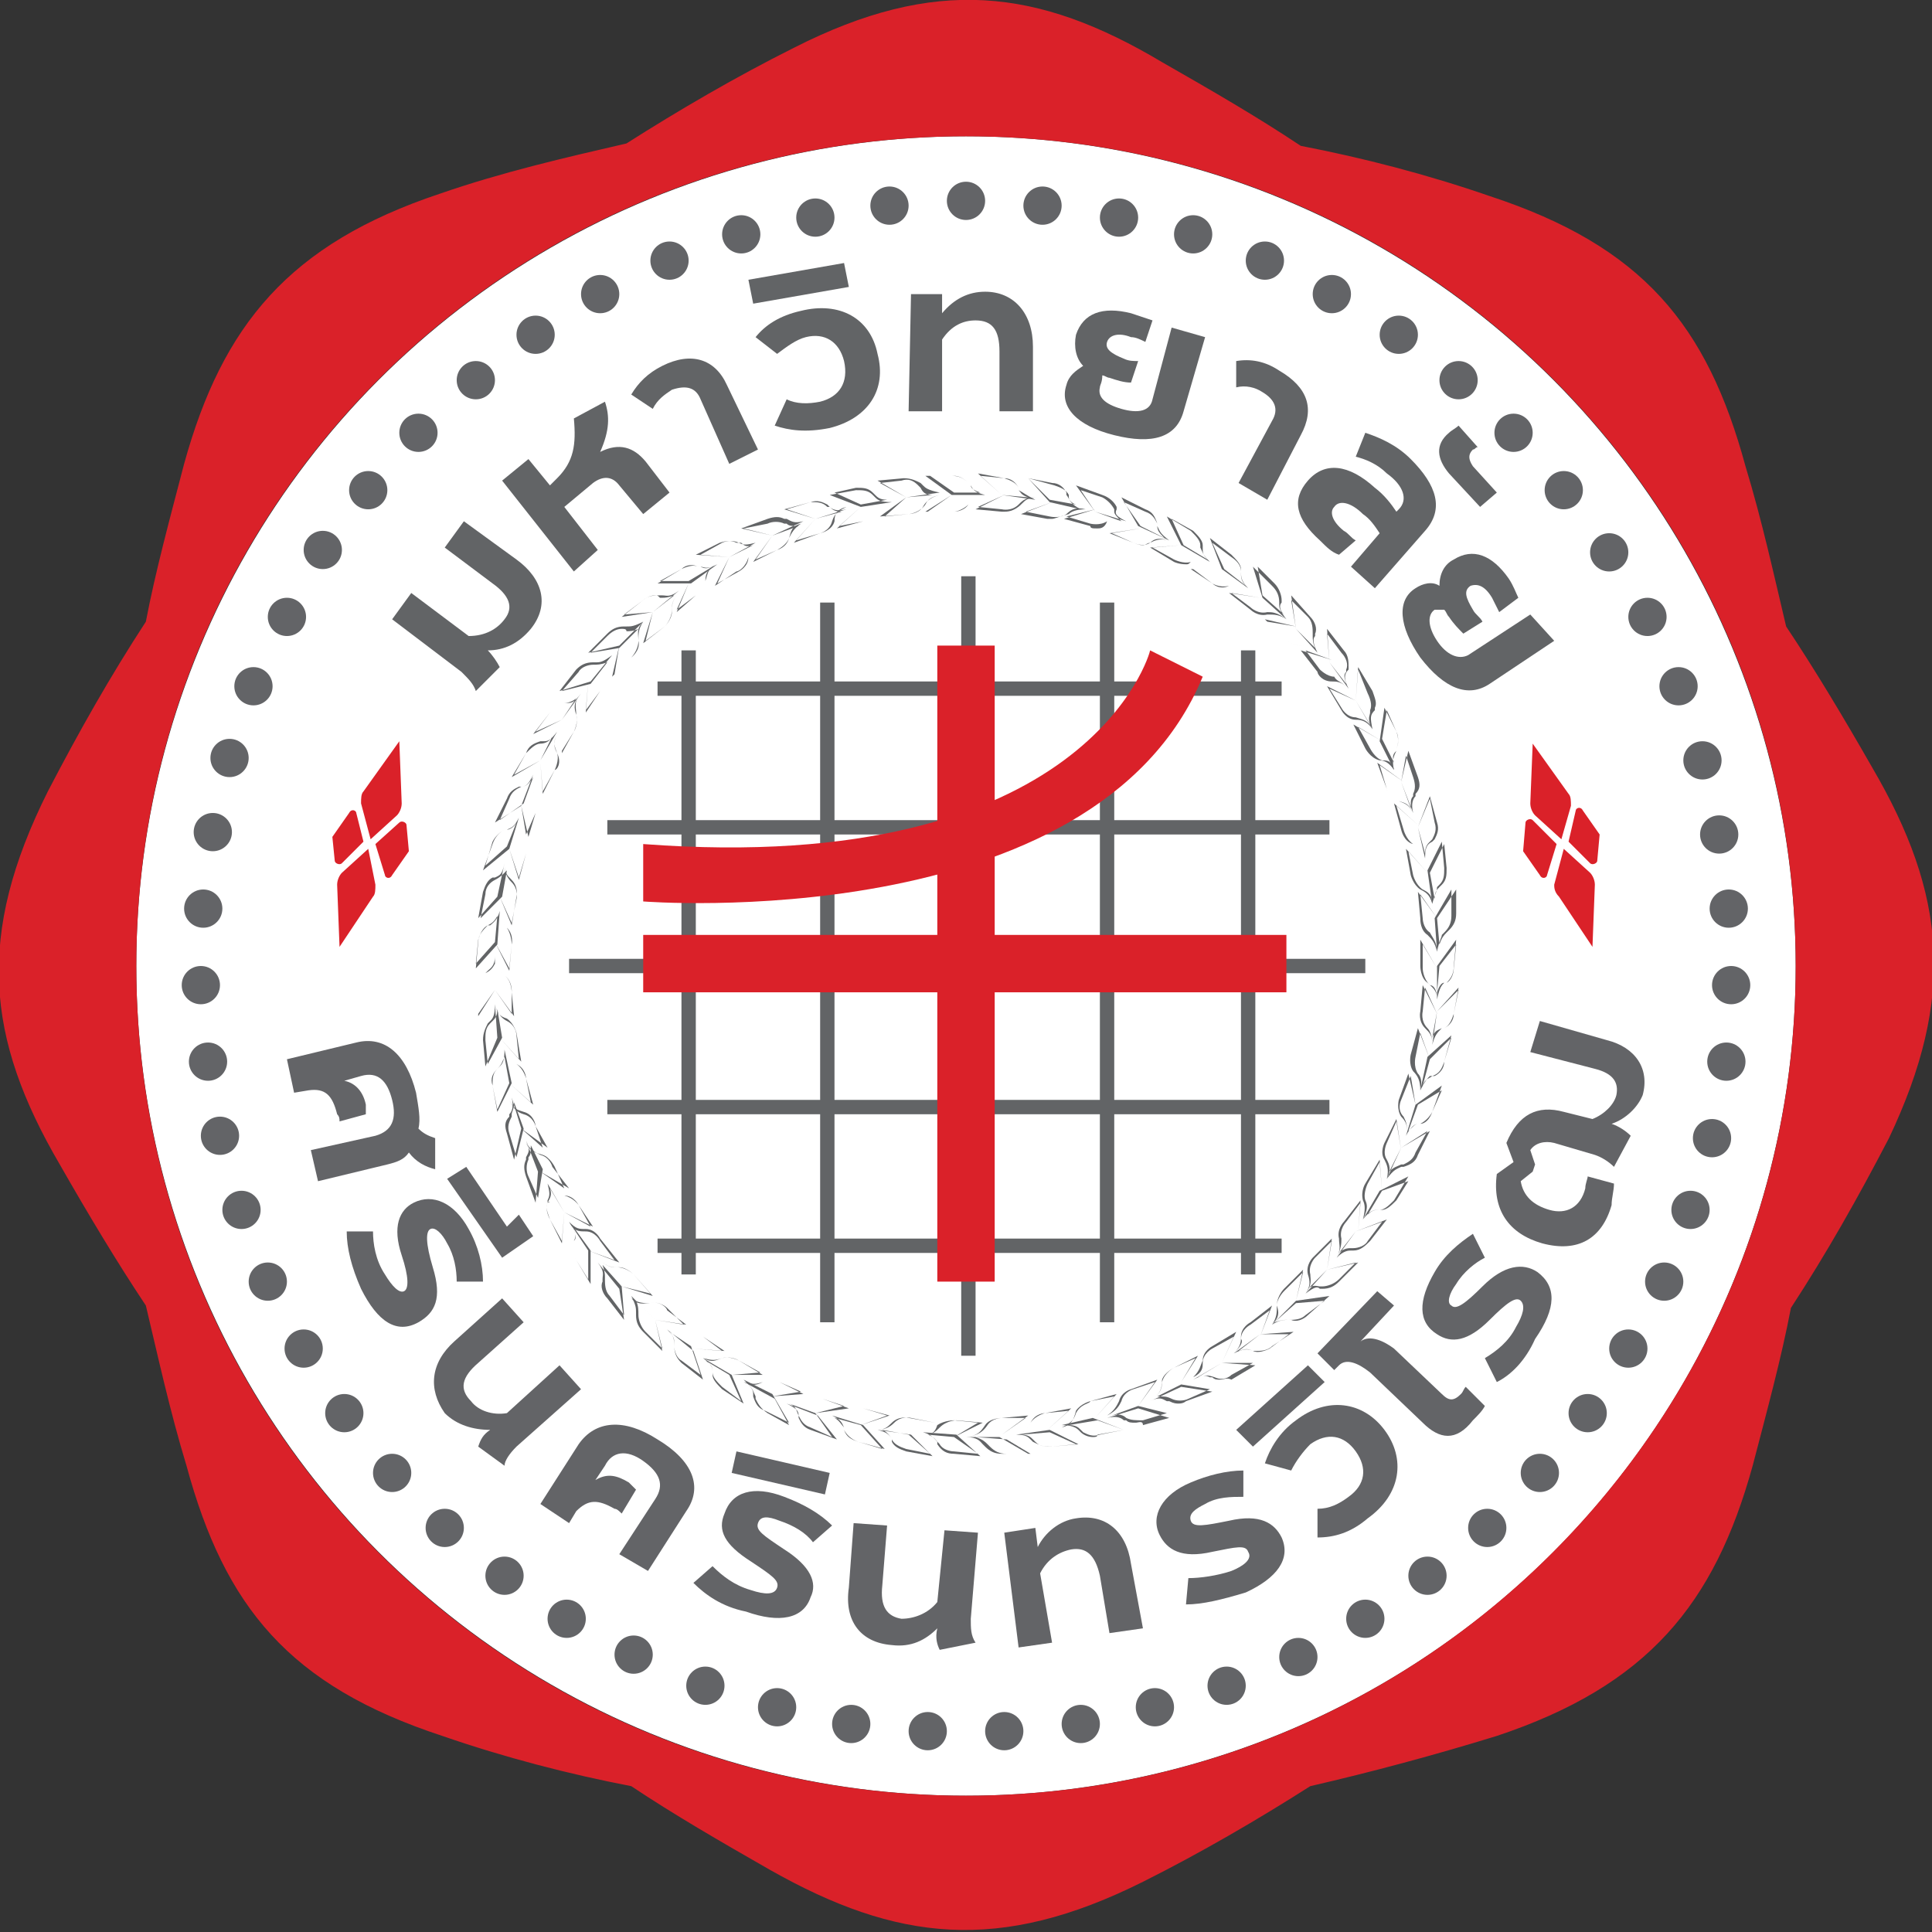 <?xml version="1.0" encoding="utf-8"?>
<!-- Generator: Adobe Illustrator 22.0.0, SVG Export Plug-In . SVG Version: 6.00 Build 0)  -->
<svg version="1.1" id="Layer_1" xmlns="http://www.w3.org/2000/svg" xmlns:xlink="http://www.w3.org/1999/xlink" x="0px" y="0px"
	 viewBox="0 0 80.8 80.8" style="enable-background:new 0 0 80.8 80.8;" xml:space="preserve">
<rect x="0" y="0" width="80.8" height="80.8" fill="#333333" stroke="none"/>
<style type="text/css">
	.st0{fill:#FFFFFF;}
	.st1{fill:#636467;}
	.st2{fill:#DA2129;}
	.st3{fill:#626466;}
</style>
<g>
	<circle class="st0" cx="40.4" cy="40.4" r="34.7"/>
	<g>
		<g>
			<circle class="st1" cx="40.4" cy="8.4" r="0.8"/>
			<circle class="st1" cx="37.2" cy="8.6" r="0.8"/>
			<circle class="st1" cx="34.1" cy="9.1" r="0.8"/>
			<circle class="st1" cx="31" cy="9.8" r="0.8"/>
			<circle class="st1" cx="28" cy="10.9" r="0.8"/>
			<circle class="st1" cx="25.1" cy="12.3" r="0.8"/>
			<circle class="st1" cx="22.4" cy="14" r="0.8"/>
			<circle class="st1" cx="19.9" cy="15.9" r="0.8"/>
			<circle class="st1" cx="17.5" cy="18.1" r="0.8"/>
			<circle class="st1" cx="15.4" cy="20.5" r="0.8"/>
			<circle class="st1" cx="13.5" cy="23" r="0.8"/>
			<circle class="st1" cx="12" cy="25.8" r="0.8"/>
			<circle class="st1" cx="10.6" cy="28.7" r="0.8"/>
			<circle class="st1" cx="9.6" cy="31.7" r="0.8"/>
			<circle class="st1" cx="8.9" cy="34.8" r="0.8"/>
			<circle class="st1" cx="8.5" cy="38" r="0.8"/>
			<circle class="st1" cx="8.4" cy="41.2" r="0.8"/>
			<circle class="st1" cx="8.7" cy="44.4" r="0.8"/>
			<circle class="st1" cx="9.2" cy="47.5" r="0.8"/>
			<circle class="st1" cx="10.1" cy="50.6" r="0.8"/>
			<circle class="st1" cx="11.2" cy="53.6" r="0.8"/>
			<circle class="st1" cx="12.7" cy="56.4" r="0.8"/>
			<circle class="st1" cx="14.4" cy="59.1" r="0.8"/>
			<circle class="st1" cx="16.4" cy="61.6" r="0.8"/>
			<circle class="st1" cx="18.6" cy="63.9" r="0.8"/>
			<circle class="st1" cx="21.1" cy="65.9" r="0.8"/>
			<circle class="st1" cx="23.7" cy="67.7" r="0.8"/>
			<circle class="st1" cx="26.5" cy="69.2" r="0.8"/>
			<circle class="st1" cx="29.5" cy="70.5" r="0.8"/>
			<circle class="st1" cx="32.5" cy="71.4" r="0.8"/>
			<circle class="st1" cx="35.6" cy="72.1" r="0.8"/>
			<circle class="st1" cx="38.8" cy="72.4" r="0.8"/>
			<circle class="st1" cx="42" cy="72.4" r="0.8"/>
			<circle class="st1" cx="45.2" cy="72.1" r="0.8"/>
			<circle class="st1" cx="48.3" cy="71.4" r="0.8"/>
			<circle class="st1" cx="51.3" cy="70.5" r="0.8"/>
			<circle class="st1" cx="54.3" cy="69.3" r="0.8"/>
			<circle class="st1" cx="57.1" cy="67.7" r="0.8"/>
			<circle class="st1" cx="59.7" cy="65.9" r="0.8"/>
			<circle class="st1" cx="62.2" cy="63.9" r="0.8"/>
			<circle class="st1" cx="64.4" cy="61.6" r="0.8"/>
			<circle class="st1" cx="66.4" cy="59.1" r="0.8"/>
			<circle class="st1" cx="68.1" cy="56.4" r="0.8"/>
			<circle class="st1" cx="69.6" cy="53.6" r="0.8"/>
			<circle class="st1" cx="70.7" cy="50.6" r="0.8"/>
			<circle class="st1" cx="71.6" cy="47.6" r="0.8"/>
			<circle class="st1" cx="72.2" cy="44.4" r="0.8"/>
			<circle class="st1" cx="72.4" cy="41.2" r="0.8"/>
			<circle class="st1" cx="72.3" cy="38" r="0.8"/>
			<circle class="st1" cx="71.9" cy="34.9" r="0.8"/>
			<circle class="st1" cx="71.2" cy="31.8" r="0.8"/>
			<circle class="st1" cx="70.2" cy="28.7" r="0.8"/>
			<circle class="st1" cx="68.9" cy="25.8" r="0.8"/>
			<circle class="st1" cx="67.3" cy="23.1" r="0.8"/>
			<circle class="st1" cx="65.4" cy="20.5" r="0.8"/>
			<circle class="st1" cx="63.3" cy="18.1" r="0.8"/>
			<circle class="st1" cx="61" cy="15.9" r="0.8"/>
			<circle class="st1" cx="58.5" cy="14" r="0.8"/>
			<circle class="st1" cx="55.7" cy="12.3" r="0.8"/>
			<circle class="st1" cx="52.9" cy="10.9" r="0.8"/>
			<circle class="st1" cx="49.9" cy="9.8" r="0.8"/>
			<circle class="st1" cx="46.8" cy="9.1" r="0.8"/>
			<circle class="st1" cx="43.6" cy="8.6" r="0.8"/>
		</g>
		<path class="st2" d="M78.3,32.1c-1.2-2.1-2.4-4.1-3.6-5.9c-0.5-2.1-1-4.4-1.7-6.7c-1.6-5.9-4.3-9.2-10.7-11.3
			c-2.6-0.9-5.3-1.6-7.9-2.1c-1.8-1.2-3.7-2.3-5.8-3.5C43.4-0.5,39.1-1,33.2,2c-2.4,1.2-4.8,2.6-7,4c-2.6,0.6-5.2,1.2-7.8,2.1
			c-6.3,2.1-9.1,5.5-10.7,11.3c-0.6,2.3-1.2,4.5-1.6,6.6c-1.5,2.3-2.8,4.6-4.1,7.1c-3,6-2.6,10.3,0.5,15.6c1.2,2.1,2.4,4.1,3.6,5.9
			c0.5,2.1,1,4.4,1.7,6.7c1.6,5.9,4.3,9.2,10.7,11.3c2.6,0.9,5.3,1.6,7.9,2.1c1.8,1.2,3.7,2.3,5.8,3.5c5.3,3,9.6,3.5,15.6,0.5
			c2.4-1.2,4.8-2.6,7-4c2.6-0.6,5.2-1.3,7.8-2.1c6.3-2.1,9.1-5.5,10.7-11.3c0.6-2.3,1.2-4.5,1.6-6.6c1.5-2.3,2.8-4.6,4.1-7.1
			C81.8,41.7,81.4,37.4,78.3,32.1z M40.4,75.1c-19.2,0-34.7-15.5-34.7-34.7c0-19.2,15.5-34.7,34.7-34.7s34.7,15.5,34.7,34.7
			C75.1,59.5,59.6,75.1,40.4,75.1z"/>
		<g>
			<path class="st3" d="M20.4,27.2L20.4,27.2c0.2,0.2,0.4,0.5,0.5,0.7l-1,1l0,0c-0.1-0.3-0.3-0.5-0.6-0.8l-2.9-2.2l0.8-1.1l2.4,1.8
				c0.7,0,1.2-0.3,1.5-0.7c0.4-0.5,0.2-1-0.5-1.5l-2-1.5l0.8-1.1l2.2,1.6c1.1,0.8,1.4,1.9,0.6,2.9C21.7,26.9,21.1,27.2,20.4,27.2z"
				/>
			<path class="st3" d="M21,20.1l1.1-0.9l0.9,1.1l0.3-0.3c0.7-0.7,0.8-1.4,0.7-2.5l1.3-0.7l0,0c0.2,0.6,0.2,1.2-0.2,2.1
				c0.8-0.4,1.4-0.2,1.9,0.4l1,1.3l-1.1,0.9l-1-1.2c-0.3-0.4-0.7-0.4-1.1-0.1l-1.2,1l1.4,1.8L24,23.9L21,20.1z"/>
			<path class="st3" d="M29.3,16.7c-0.2-0.5-0.6-0.6-1.2-0.4c-0.3,0.2-0.6,0.4-0.8,0.8l-0.9-0.6c0.3-0.5,0.7-0.9,1.3-1.2
				c1.2-0.6,2.2-0.3,2.7,0.8l1.3,2.7l-1.2,0.6L29.3,16.7z"/>
			<path class="st3" d="M32.4,17.8l0.5-1.1c0.4,0.2,0.9,0.2,1.4,0.1c0.8-0.2,1.2-0.8,1-1.7c-0.2-0.8-0.8-1.2-1.6-1
				c-0.4,0.1-0.8,0.4-1.2,0.7l-0.9-0.7c0.4-0.5,1-0.9,1.9-1.1c1.6-0.4,2.9,0.3,3.2,1.8c0.4,1.5-0.4,2.7-2,3.1
				C33.7,18.1,33,18,32.4,17.8z"/>
			<path class="st3" d="M31.3,11.7l4-0.7l0.2,1l-4,0.7L31.3,11.7z"/>
			<path class="st3" d="M38.1,12.3l1.3,0l0,0.8l0,0c0.5-0.6,1.1-0.9,1.8-0.9c1.2,0,2,0.9,2,2.3l0,2.7l-1.4,0l0-2.5
				c0-0.9-0.3-1.3-1-1.3c-0.5,0-1,0.2-1.4,0.8l0,3l-1.4,0L38.1,12.3z"/>
			<path class="st3" d="M50.4,14.1l-0.9,3.1c-0.3,1.1-1.3,1.4-2.9,1c-1.6-0.4-2.3-1.2-2-2.1c0.1-0.4,0.4-0.6,0.7-0.8
				C45,15,44.9,14.5,45,14c0.3-0.9,1.1-1.2,2.3-0.9c0.3,0.1,0.6,0.2,0.9,0.3l-0.3,0.9c-0.2-0.1-0.4-0.2-0.6-0.2
				c-0.5-0.2-0.9-0.1-1,0.2c-0.1,0.3,0.2,0.5,0.7,0.7c0.2,0.1,0.4,0.1,0.6,0.1l-0.3,0.9c-0.3,0-0.6-0.1-0.9-0.2
				c-0.1,0-0.2-0.1-0.3-0.1C46.1,16,46,16.1,46,16.2c-0.1,0.4,0.2,0.7,0.9,0.9c0.7,0.2,1.2,0.1,1.3-0.4l0.8-3L50.4,14.1z"/>
			<path class="st3" d="M53.2,17.6c0.3-0.5,0.1-0.9-0.4-1.2c-0.3-0.2-0.7-0.3-1.1-0.2l0-1.1c0.6-0.1,1.2,0,1.8,0.4
				c1.2,0.7,1.5,1.6,0.9,2.7L53,20.9l-1.2-0.7L53.2,17.6z"/>
			<path class="st3" d="M59.6,22.2l-2.1,2.4l-1-0.9l1.2-1.4c-0.2-0.3-0.4-0.6-0.7-0.8c-0.5-0.5-1-0.6-1.2-0.3
				c-0.2,0.2-0.1,0.6,0.4,1c0.2,0.1,0.3,0.3,0.5,0.4L56,23.2c-0.3-0.1-0.5-0.3-0.8-0.6c-1-0.9-1.2-1.7-0.5-2.5
				c0.7-0.8,1.7-0.7,2.8,0.3c0.4,0.3,0.7,0.7,0.9,1l0.1-0.1c0.4-0.4,0.2-1-0.5-1.5c-0.4-0.4-0.9-0.6-1.3-0.7l0.4-1
				c0.6,0.2,1.3,0.5,1.9,1.1C60.1,20.3,60.4,21.3,59.6,22.2z"/>
			<path class="st3" d="M60.6,18.1c0.1-0.1,0.3-0.2,0.4-0.3l0.8,0.9c-0.1,0-0.1,0.1-0.2,0.1c-0.2,0.2-0.2,0.4,0,0.7l1,1.1l-0.7,0.6
				l-1.3-1.4C60.1,19.2,60,18.6,60.6,18.1z"/>
			<path class="st3" d="M65,26.8l-2.7,1.8c-0.9,0.6-1.9,0.2-2.9-1.1c-0.9-1.3-1-2.4-0.2-2.9c0.3-0.2,0.7-0.3,1-0.1
				c0-0.5,0.2-0.9,0.6-1.1c0.8-0.5,1.6-0.2,2.3,0.8c0.2,0.3,0.3,0.6,0.4,0.8l-0.8,0.6c-0.1-0.2-0.2-0.4-0.3-0.6
				c-0.3-0.5-0.6-0.6-0.9-0.5c-0.3,0.2-0.2,0.5,0.1,1c0.1,0.2,0.3,0.3,0.4,0.5l-0.8,0.5c-0.2-0.2-0.4-0.4-0.6-0.7
				c-0.1-0.1-0.1-0.2-0.2-0.3c-0.1,0-0.3,0-0.4,0c-0.3,0.2-0.3,0.7,0.1,1.3c0.4,0.6,0.9,0.8,1.3,0.6l2.6-1.7L65,26.8z"/>
		</g>
		<g>
			<g>
				<rect x="34.3" y="25.2" class="st3" width="0.6" height="30.1"/>
				<rect x="40.2" y="24.1" class="st3" width="0.6" height="32.6"/>
				<rect x="46" y="25.2" class="st3" width="0.6" height="30.1"/>
				<rect x="51.9" y="27.2" class="st3" width="0.6" height="26.1"/>
				<rect x="28.5" y="27.2" class="st3" width="0.6" height="26.1"/>
				<rect x="27.5" y="28.5" class="st3" width="26.1" height="0.6"/>
				<rect x="25.4" y="34.3" class="st3" width="30.2" height="0.6"/>
				<rect x="23.8" y="40.1" class="st3" width="33.3" height="0.6"/>
				<rect x="25.4" y="46" class="st3" width="30.2" height="0.6"/>
				<rect x="27.5" y="51.8" class="st3" width="26.1" height="0.6"/>
			</g>
			<rect x="39.2" y="27" class="st2" width="2.4" height="26.6"/>
			<rect x="26.9" y="39.1" class="st2" width="26.9" height="2.4"/>
			<path class="st2" d="M26.9,35.3v2.4c0,0,18.9,1.5,23.4-9.4l-2.2-1.1C48.1,27.3,45.5,36.7,26.9,35.3"/>
		</g>
		<g>
			<path class="st1" d="M18.2,48.9L18.2,48.9c-0.4-0.1-0.8-0.3-1.1-0.7c-0.2,0.3-0.5,0.4-0.9,0.5l-2.9,0.7l-0.3-1.3l2.7-0.6
				c0.7-0.2,0.9-0.7,0.7-1.5c-0.2-0.8-0.6-1.2-1.3-1l-0.7,0.2l0,0c0.5,0.1,0.8,0.5,0.9,1c0,0.1,0,0.3,0,0.4l-1.1,0.3
				c0-0.1,0-0.2-0.1-0.3c-0.2-0.8-0.5-1.1-1.2-1l-0.6,0.1L12,44.3l2.9-0.7c1.2-0.3,2.1,0.5,2.5,2.1c0.1,0.6,0.2,1.1,0.1,1.5
				c0.2,0.2,0.4,0.3,0.7,0.4L18.2,48.9z"/>
			<path class="st1" d="M14.5,51.5l1.1,0c0,0.5,0.1,1.2,0.5,1.8c0.3,0.5,0.6,0.8,0.8,0.7c0.2-0.1,0.2-0.6-0.1-1.5
				c-0.4-1.2-0.1-1.9,0.5-2.2c0.8-0.4,1.7,0,2.3,1.1c0.4,0.7,0.6,1.5,0.6,2.2l-1.1,0c0-0.5-0.1-1.1-0.4-1.6
				c-0.2-0.4-0.5-0.7-0.7-0.6c-0.2,0.1-0.2,0.6,0.1,1.6c0.4,1.3,0.1,1.9-0.6,2.3c-0.9,0.5-1.7,0-2.4-1.4
				C14.7,53,14.5,52.2,14.5,51.5z"/>
			<path class="st1" d="M21.7,50.8l0.6,0.9L21,52.6l-2.3-3.3l0.8-0.5l1.7,2.5L21.7,50.8z"/>
			<path class="st1" d="M19,56.1l2-1.8l0.9,1l-1.9,1.7c-0.7,0.6-0.8,1.1-0.3,1.6c0.3,0.4,0.9,0.6,1.5,0.5l2.2-2l0.9,1l-2.7,2.4
				c-0.3,0.3-0.5,0.6-0.5,0.8l0,0l-1.1-0.8c0.1-0.3,0.2-0.5,0.5-0.7l0,0c-0.7,0-1.4-0.2-1.9-0.7C17.9,58.1,18,57,19,56.1z"/>
			<path class="st1" d="M28.7,63.2l-1.6,2.5L25.9,65l1.5-2.3c0.4-0.6,0.2-1.1-0.5-1.6s-1.3-0.4-1.6,0.2l-0.4,0.6l0,0
				c0.5-0.3,0.9-0.2,1.4,0.1c0.1,0.1,0.2,0.2,0.3,0.3l-0.6,1c-0.1-0.1-0.2-0.2-0.3-0.2c-0.7-0.4-1.1-0.4-1.6,0.1l-0.3,0.5l-1.2-0.8
				l1.6-2.5c0.7-1,1.9-1.1,3.3-0.2C29,61.1,29.4,62.2,28.7,63.2z"/>
			<path class="st1" d="M29,66.2l0.8-0.7c0.4,0.4,0.9,0.8,1.6,1c0.6,0.2,1,0.2,1.1-0.1c0.1-0.3-0.2-0.5-1.1-1.1
				c-1.1-0.7-1.4-1.3-1.1-2c0.3-0.9,1.2-1.2,2.5-0.7c0.8,0.3,1.5,0.7,2,1.2l-0.8,0.7c-0.3-0.4-0.8-0.7-1.4-0.9
				c-0.5-0.2-0.8-0.2-0.9,0.1c-0.1,0.3,0.2,0.5,1.1,1.1c1.1,0.7,1.4,1.4,1.1,2c-0.3,0.9-1.3,1.1-2.7,0.6
				C30.2,67.2,29.5,66.7,29,66.2z"/>
			<path class="st1" d="M30.8,60.7l3.9,0.9l-0.2,0.9l-3.9-0.9L30.8,60.7z"/>
			<path class="st1" d="M35.5,66.4l0.2-2.7l1.4,0.1l-0.2,2.5c-0.1,0.9,0.2,1.3,0.8,1.4c0.5,0,1.1-0.2,1.5-0.7l0.3-3l1.4,0.1
				l-0.3,3.6c0,0.4,0,0.7,0.2,1l0,0L39.3,69c-0.1-0.2-0.2-0.5-0.1-0.9l0,0c-0.5,0.5-1.1,0.8-1.9,0.7C36,68.7,35.3,67.8,35.5,66.4z"
				/>
			<path class="st1" d="M42,64.1l1.3-0.2l0.1,0.8l0,0c0.3-0.6,0.9-1.1,1.6-1.2c1.2-0.2,2.1,0.5,2.3,1.9l0.5,2.7l-1.4,0.2l-0.4-2.4
				c-0.2-0.9-0.6-1.2-1.2-1.1c-0.5,0.1-1,0.4-1.3,1l0.5,2.9l-1.4,0.2L42,64.1z"/>
			<path class="st1" d="M49.6,67.1l0.1-1.1c0.5,0,1.2-0.1,1.8-0.3c0.5-0.2,0.9-0.5,0.7-0.8c-0.1-0.3-0.5-0.2-1.5,0
				c-1.3,0.3-1.9-0.1-2.2-0.7c-0.4-0.8,0.1-1.7,1.3-2.2c0.7-0.3,1.5-0.5,2.2-0.5L52,62.6c-0.5,0-1.1,0-1.6,0.3
				c-0.4,0.2-0.7,0.4-0.6,0.7c0.1,0.3,0.6,0.2,1.6,0c1.3-0.3,1.9,0.1,2.2,0.7c0.4,0.9-0.2,1.7-1.5,2.3
				C51.1,66.9,50.3,67.1,49.6,67.1z"/>
			<path class="st1" d="M55.1,64.3l0-1.2c0.5,0,0.9-0.2,1.3-0.5c0.7-0.5,0.8-1.2,0.3-1.9c-0.5-0.7-1.2-0.8-1.9-0.3
				c-0.3,0.3-0.6,0.7-0.8,1.1l-1.1-0.3c0.2-0.6,0.6-1.3,1.3-1.8c1.3-1,2.8-0.8,3.7,0.4c0.9,1.2,0.7,2.7-0.7,3.7
				C56.5,64.1,55.8,64.3,55.1,64.3z"/>
			<path class="st1" d="M51.7,59.8l3-2.7l0.7,0.7l-3,2.7L51.7,59.8z"/>
			<path class="st1" d="M59.5,59.5l-2.2-2.1c-0.5-0.4-1-0.6-1.3-0.3l-0.2,0.2l-0.7-0.7l2.5-2.6l0.7,0.6l-1.4,1.5
				c0.4-0.3,1,0,1.4,0.3l2,1.9c0.3,0.3,0.5,0.3,0.8,0c0.1-0.1,0.1-0.2,0.2-0.3l0.8,0.8c-0.1,0.2-0.3,0.4-0.5,0.6
				C60.9,60.3,60.2,60.2,59.5,59.5z"/>
			<path class="st1" d="M62.6,57.8l-0.5-1c0.5-0.3,1-0.7,1.3-1.3c0.3-0.5,0.4-0.9,0.2-1.1s-0.6,0.1-1.3,0.8c-0.9,0.9-1.6,1-2.2,0.6
				c-0.8-0.5-0.8-1.4-0.1-2.6c0.4-0.7,1-1.2,1.6-1.6l0.5,1c-0.4,0.2-0.9,0.6-1.2,1.1c-0.3,0.4-0.4,0.8-0.2,0.9
				c0.2,0.2,0.6-0.1,1.3-0.8c0.9-0.9,1.7-1,2.3-0.6c0.8,0.6,0.8,1.5-0.1,2.8C63.8,56.9,63.2,57.5,62.6,57.8z"/>
			<path class="st1" d="M67.4,47L67.4,47c0.3,0.1,0.6,0.3,0.8,0.5l-0.7,1.3l0,0c-0.2-0.2-0.5-0.4-0.8-0.5l-1.7-0.5
				c-0.4-0.1-0.8,0-1,0.3l0.2,0.6l-0.1,0.3l-0.5,0.4c0.1,0.6,0.5,1,1.2,1.2c0.7,0.2,1.3-0.1,1.5-0.9c0-0.2,0.1-0.4,0.1-0.5l1.1,0.3
				c0,0.3-0.1,0.6-0.1,0.9c-0.4,1.4-1.4,2-2.9,1.6c-1.4-0.4-2.1-1.4-1.9-2.9l0.7-0.5l0,0l-0.3-0.8c0.5-1.2,1.3-1.6,2.4-1.3l1.2,0.3
				c0.5-0.2,0.9-0.6,1-1c0.1-0.5-0.1-0.9-0.9-1.1L64,44l0.4-1.3l2.8,0.8c1.2,0.3,1.8,1.2,1.5,2.3C68.5,46.3,68,46.8,67.4,47z"/>
		</g>
		<g>
			<g>
				<path class="st3" d="M39.9,21.4C39.9,21.4,39.9,21.4,39.9,21.4l-1.2,0l1.1-0.7l0,0l-1,0.7L39.9,21.4c0,0,0.4,0,0.6-0.3
					c0.2-0.2,0.3-0.4,0.7-0.4l0,0c-0.4,0-0.5,0.2-0.7,0.4C40.3,21.3,40,21.4,39.9,21.4z"/>
				<path class="st3" d="M41.2,20.7l-1.4,0l0,0l-1.1-0.8l1.1,0c0.3,0,0.5,0.1,0.7,0.3l0,0c0,0,0,0,0.1,0.1
					C40.7,20.5,40.8,20.6,41.2,20.7L41.2,20.7z M39.9,20.6l1.1,0c-0.3-0.1-0.4-0.2-0.4-0.3c0,0,0,0-0.1-0.1l0,0
					c-0.2-0.2-0.4-0.3-0.6-0.3l-1,0L39.9,20.6z"/>
			</g>
			<g>
				<path class="st3" d="M36.8,21.6l1.1-0.8l0,0L37,21.6l1-0.1c0,0,0.4,0,0.6-0.3c0.1-0.2,0.3-0.4,0.7-0.5l0,0
					c-0.4,0.1-0.5,0.2-0.6,0.4c-0.2,0.3-0.6,0.4-0.7,0.4L36.8,21.6z"/>
				<path class="st3" d="M37.9,20.8L37.9,20.8l-1.2-0.7l1.1-0.1c0.3,0,0.5,0.1,0.7,0.2l0,0c0,0,0,0,0.1,0.1c0.1,0.1,0.2,0.2,0.7,0.3
					l0,0L37.9,20.8z M36.8,20.2l1.1,0.6l1.1-0.1c-0.3,0-0.4-0.1-0.5-0.3c0,0,0,0-0.1-0.1l0,0c-0.2-0.2-0.4-0.3-0.7-0.2L36.8,20.2z"
					/>
			</g>
			<g>
				<path class="st3" d="M35,22.1l1-0.9l0,0L35.1,22l1-0.2c0,0,0.4-0.1,0.6-0.4c0.1-0.2,0.2-0.4,0.6-0.5l0,0
					c-0.4,0.1-0.5,0.3-0.6,0.5c-0.2,0.3-0.6,0.4-0.6,0.4L35,22.1z"/>
				<path class="st3" d="M36,21.2l-1.3-0.5l1.1-0.2c0.3,0,0.5,0,0.7,0.2l0,0c0,0,0,0,0.1,0.1c0.1,0.1,0.2,0.2,0.7,0.2l0,0L36,21.2z
					 M34.9,20.6l1.1,0.5l1.1-0.2c-0.3,0-0.4-0.1-0.5-0.2c0,0,0,0-0.1-0.1h0c-0.2-0.2-0.4-0.2-0.7-0.2L34.9,20.6z"/>
			</g>
			<g>
				<path class="st3" d="M33.2,22.7l0.9-1l0,0l-0.8,0.9l1-0.3c0,0,0.4-0.1,0.5-0.5c0.1-0.3,0.2-0.4,0.6-0.6l0,0
					c-0.4,0.1-0.5,0.3-0.5,0.6c-0.1,0.4-0.6,0.5-0.6,0.5L33.2,22.7z"/>
				<path class="st3" d="M34.1,21.7l-1.3-0.4l1.1-0.3c0.3-0.1,0.5,0,0.7,0.1c0,0,0,0,0.1,0.1c0.1,0.1,0.3,0.2,0.7,0.1l0,0L34.1,21.7
					z M32.9,21.3l1.2,0.4l1.1-0.3c-0.3,0-0.4-0.1-0.5-0.2c0,0,0,0-0.1,0l0,0C34.4,21,34.2,21,33.9,21L32.9,21.3z"/>
			</g>
			<g>
				<path class="st3" d="M31.5,23.5l0.8-1.1l0,0l-0.7,1l0.9-0.4c0,0,0.4-0.2,0.5-0.5c0.1-0.3,0.1-0.5,0.5-0.6l0,0
					c-0.3,0.2-0.4,0.4-0.5,0.6c-0.1,0.4-0.5,0.5-0.5,0.5L31.5,23.5z"/>
				<path class="st3" d="M32.3,22.4L32.3,22.4l-1.3-0.3l1.1-0.4c0.3-0.1,0.5-0.1,0.7,0l0,0c0,0,0.1,0,0.1,0c0.2,0.1,0.3,0.2,0.7,0.1
					l0,0L32.3,22.4z M31.1,22.1l1.2,0.3l1.1-0.4c-0.3,0-0.4,0-0.5-0.1c0,0,0,0-0.1,0l0,0c-0.2-0.1-0.5-0.1-0.7,0L31.1,22.1z"/>
			</g>
			<g>
				<path class="st3" d="M29.9,24.5l0.6-1.2l0,0L30,24.4l0.9-0.5c0,0,0.4-0.2,0.4-0.6c0-0.3,0.1-0.5,0.4-0.7l0,0
					c-0.3,0.2-0.4,0.4-0.4,0.7c-0.1,0.4-0.4,0.6-0.5,0.6L29.9,24.5z"/>
				<path class="st3" d="M30.5,23.3L30.5,23.3l-1.4-0.1l1-0.5c0.3-0.1,0.5-0.1,0.7,0l0,0c0,0,0.1,0,0.1,0c0.2,0.1,0.3,0.1,0.7,0l0,0
					L30.5,23.3z M29.3,23.2l1.2,0.1l1-0.5c-0.3,0.1-0.4,0-0.5-0.1c0,0,0,0-0.1,0l0,0c-0.2-0.1-0.5-0.1-0.7,0L29.3,23.2z"/>
			</g>
			<g>
				<path class="st3" d="M28.3,25.6l0.5-1.2l0,0l-0.5,1.1l0.8-0.6c0,0,0.4-0.2,0.4-0.6c0-0.3,0.1-0.5,0.4-0.7l0,0
					c-0.3,0.2-0.3,0.4-0.4,0.7c0,0.4-0.4,0.6-0.4,0.6L28.3,25.6z"/>
				<path class="st3" d="M28.9,24.4l-1.4,0l1-0.6c0.2-0.2,0.5-0.2,0.7-0.1h0c0,0,0.1,0,0.1,0c0.2,0.1,0.3,0.1,0.7-0.1l0,0L28.9,24.4
					z M27.6,24.3l1.2,0l1-0.6c-0.3,0.1-0.4,0-0.5,0c0,0-0.1,0-0.1,0l0,0c-0.2-0.1-0.5,0-0.7,0.1L27.6,24.3z"/>
			</g>
			<g>
				<path class="st3" d="M26.9,26.9l0.4-1.3l0,0L27,26.8l0.8-0.6c0,0,0.3-0.3,0.3-0.6c0-0.3,0-0.5,0.3-0.8l0,0
					c-0.3,0.3-0.3,0.5-0.3,0.7c0,0.4-0.3,0.7-0.3,0.7L26.9,26.9z"/>
				<path class="st3" d="M26,25.8l0.9-0.7c0.2-0.2,0.5-0.2,0.7-0.2l0,0c0,0,0.1,0,0.1,0c0.2,0,0.3,0.1,0.7-0.2l0,0l-1.1,0.9L26,25.8
					z M27.4,24.9c-0.2,0-0.4,0.1-0.5,0.2l-0.8,0.6l1.2-0.1l0.9-0.7c-0.3,0.1-0.4,0.1-0.5,0.1c0,0-0.1,0-0.1,0l0,0
					C27.5,24.9,27.5,24.9,27.4,24.9z"/>
			</g>
			<g>
				<path class="st3" d="M25.6,28.3l0.3-1.3l0,0l-0.2,1.2l0.7-0.7c0,0,0.3-0.3,0.3-0.7c0-0.3,0-0.5,0.2-0.8l0,0
					c-0.3,0.3-0.2,0.5-0.2,0.8c0.1,0.4-0.3,0.7-0.3,0.7L25.6,28.3z"/>
				<path class="st3" d="M24.6,27.3l0.8-0.8c0.2-0.2,0.4-0.3,0.7-0.3l0,0c0,0,0.1,0,0.1,0c0.2,0,0.3,0,0.7-0.2l0,0l-1,1l0,0
					L24.6,27.3z M26,26.3c-0.2,0-0.4,0.1-0.6,0.3l-0.7,0.7l1.2-0.2l0.8-0.8c-0.2,0.1-0.4,0.1-0.5,0.1C26.2,26.3,26.1,26.3,26,26.3
					L26,26.3C26.1,26.3,26.1,26.3,26,26.3z"/>
			</g>
			<g>
				<path class="st3" d="M24.5,29.8l0.1-1.3l0,0l-0.1,1.2l0.6-0.8c0,0,0.3-0.3,0.2-0.7c-0.1-0.3-0.1-0.5,0.1-0.8l0,0
					c-0.2,0.3-0.2,0.5-0.1,0.8c0.1,0.4-0.2,0.7-0.2,0.7L24.5,29.8z"/>
				<path class="st3" d="M23.4,28.9l0.7-0.9c0.2-0.2,0.4-0.3,0.7-0.3c0,0,0,0,0,0l0,0c0,0,0.1,0,0.1,0c0.2,0,0.3,0,0.7-0.3l0,0
					l-0.9,1.1L23.4,28.9z M24.8,27.8c-0.2,0-0.5,0.1-0.6,0.3l-0.7,0.8l1.2-0.3l0.7-0.9C25.1,27.8,25,27.8,24.8,27.8
					C24.8,27.8,24.8,27.7,24.8,27.8z"/>
			</g>
			<g>
				<path class="st3" d="M23.5,31.5l0-1.3h0l0,1.2l0.5-0.8c0,0,0.2-0.4,0.1-0.7c-0.1-0.3-0.1-0.5,0.1-0.8l0,0
					c-0.2,0.3-0.1,0.5-0.1,0.8c0.1,0.4-0.1,0.7-0.1,0.7L23.5,31.5z"/>
				<path class="st3" d="M22.3,30.7l0.7-0.9c0.2-0.2,0.4-0.4,0.6-0.4l0,0c0,0,0.1,0,0.1,0c0.2,0,0.3,0,0.6-0.4l0,0l-0.8,1.1l0,0
					L22.3,30.7z M23.6,29.4c-0.2,0-0.4,0.2-0.6,0.4l-0.6,0.8l1.1-0.5l0.6-0.9C24,29.3,23.8,29.4,23.6,29.4
					C23.7,29.4,23.6,29.4,23.6,29.4L23.6,29.4z"/>
			</g>
			<g>
				<path class="st3" d="M22.7,33.2l-0.1-1.3l0,0l0.1,1.2l0.5-0.9c0,0,0.2-0.4,0.1-0.7c-0.1-0.2-0.2-0.4,0-0.8l0,0
					c-0.2,0.4-0.1,0.5,0,0.8c0.2,0.4,0,0.7-0.1,0.7L22.7,33.2z"/>
				<path class="st3" d="M21.4,32.5l0.6-1c0.1-0.3,0.3-0.4,0.6-0.5l0,0c0,0,0.1,0,0.1,0c0.2,0,0.3,0,0.6-0.4l0,0l-0.7,1.2l0,0
					L21.4,32.5z M22.6,31.1c-0.2,0-0.4,0.2-0.6,0.4l-0.5,0.9l1.1-0.6l0.5-1C23,31,22.8,31.1,22.6,31.1
					C22.7,31.1,22.6,31.1,22.6,31.1L22.6,31.1z"/>
			</g>
			<g>
				<path class="st3" d="M22.1,35l-0.3-1.3l0,0l0.2,1.2l0.4-0.9c0,0,0.2-0.4,0-0.7c-0.1-0.2-0.2-0.4-0.1-0.8l0,0
					c-0.1,0.4,0,0.6,0.1,0.8c0.2,0.3,0,0.7,0,0.7L22.1,35z"/>
				<path class="st3" d="M20.7,34.4l0.5-1c0.1-0.3,0.3-0.4,0.5-0.5l0,0c0,0,0.1,0,0.1,0c0.2,0,0.3-0.1,0.5-0.5l0,0l-0.5,1.3l0,0
					L20.7,34.4z M21.8,32.9c-0.2,0.1-0.4,0.2-0.5,0.5l-0.4,0.9l1-0.7l0.4-1.1C22.1,32.8,22,32.9,21.8,32.9
					C21.8,32.9,21.8,32.9,21.8,32.9L21.8,32.9z"/>
			</g>
			<g>
				<path class="st3" d="M21.7,36.8l-0.4-1.3l0,0l0.4,1.2l0.3-1c0,0,0.1-0.4-0.1-0.7c-0.2-0.2-0.3-0.4-0.2-0.8l0,0
					c-0.1,0.4,0,0.6,0.2,0.8c0.2,0.3,0.1,0.7,0.1,0.7L21.7,36.8z"/>
				<path class="st3" d="M20.2,36.4l0.4-1.1c0.1-0.3,0.3-0.5,0.5-0.6l0,0c0,0,0.1,0,0.1,0c0.2-0.1,0.3-0.1,0.5-0.5l0,0l-0.4,1.3l0,0
					L20.2,36.4z M21.6,34.4c-0.1,0.2-0.3,0.3-0.4,0.3c0,0-0.1,0-0.1,0h0c-0.2,0.1-0.4,0.3-0.5,0.5l-0.3,1l0.9-0.8L21.6,34.4z"/>
			</g>
			<g>
				<path class="st3" d="M21.4,38.7l-0.5-1.2l0,0l0.5,1.1l0.2-1c0,0,0.1-0.4-0.2-0.7c-0.2-0.2-0.3-0.4-0.3-0.8l0,0
					c0,0.4,0.1,0.5,0.3,0.7c0.3,0.3,0.2,0.7,0.2,0.7L21.4,38.7z"/>
				<path class="st3" d="M20,38.4l0.2-1.1c0.1-0.3,0.2-0.5,0.4-0.6l0,0c0,0,0.1,0,0.1,0c0.2-0.1,0.3-0.1,0.4-0.6l0,0l-0.3,1.4l0,0
					L20,38.4z M20.7,36.8c-0.2,0.1-0.4,0.3-0.4,0.6l-0.2,1l0.9-0.9l0.2-1.1C21,36.6,20.9,36.7,20.7,36.8
					C20.7,36.7,20.7,36.7,20.7,36.8L20.7,36.8z"/>
			</g>
			<g>
				<path class="st3" d="M21.3,40.6l-0.6-1.2l0,0l0.6,1.1l0.1-1c0,0,0-0.4-0.2-0.7c-0.2-0.2-0.3-0.3-0.3-0.7l0,0
					c0,0.4,0.1,0.5,0.3,0.7c0.3,0.3,0.2,0.7,0.2,0.7L21.3,40.6z"/>
				<path class="st3" d="M19.9,40.5l0.1-1.1c0-0.3,0.2-0.5,0.4-0.7l0,0c0,0,0,0,0.1,0c0.1-0.1,0.3-0.2,0.4-0.6l0,0l-0.1,1.4
					L19.9,40.5z M20.4,38.7L20.4,38.7c-0.2,0.1-0.3,0.3-0.4,0.6l-0.1,1l0.8-0.9l0.1-1.1C20.7,38.5,20.6,38.6,20.4,38.7
					C20.4,38.7,20.4,38.7,20.4,38.7L20.4,38.7z"/>
			</g>
			<g>
				<path class="st3" d="M21.5,42.5l-0.8-1.1l0,0l0.7,1l0-1c0,0,0-0.4-0.3-0.6c-0.2-0.2-0.4-0.3-0.4-0.7l0,0c0,0.4,0.2,0.5,0.4,0.7
					c0.3,0.2,0.3,0.7,0.3,0.7L21.5,42.5z"/>
				<path class="st3" d="M20,42.5l0-1.1c0-0.3,0.1-0.5,0.3-0.7l0,0c0,0,0,0,0.1-0.1c0.1-0.1,0.3-0.2,0.3-0.6l0,0l0,1.4L20,42.5z
					 M20.3,40.7c-0.2,0.2-0.3,0.4-0.3,0.7l0,1l0.7-1l0-1.1C20.6,40.5,20.5,40.6,20.3,40.7C20.4,40.7,20.4,40.7,20.3,40.7L20.3,40.7z
					"/>
			</g>
			<g>
				<path class="st3" d="M21.8,44.4l-0.9-1l0,0l0.8,0.9l-0.1-1c0,0,0-0.4-0.4-0.6c-0.2-0.1-0.4-0.3-0.5-0.7l0,0
					c0.1,0.4,0.2,0.5,0.5,0.6c0.3,0.2,0.4,0.6,0.4,0.6L21.8,44.4z"/>
				<path class="st3" d="M20.3,44.6l-0.1-1.1c0-0.3,0.1-0.5,0.2-0.7l0,0c0,0,0,0,0.1-0.1c0.1-0.1,0.2-0.2,0.2-0.7l0,0l0.1,1.4l0,0
					L20.3,44.6z M20.8,42.2c0,0.3-0.1,0.4-0.2,0.5c0,0,0,0-0.1,0.1l0,0c-0.2,0.2-0.2,0.4-0.2,0.7l0.1,1l0.6-1.1L20.8,42.2z"/>
			</g>
			<g>
				<path class="st3" d="M22.3,46.2l-1-0.9l0,0l0.9,0.8l-0.2-1c0,0-0.1-0.4-0.4-0.6c-0.2-0.1-0.4-0.2-0.5-0.6l0,0
					c0.1,0.4,0.3,0.5,0.5,0.6c0.4,0.2,0.4,0.6,0.4,0.6L22.3,46.2z"/>
				<path class="st3" d="M20.8,46.5l-0.2-1.1c-0.1-0.3,0-0.5,0.2-0.7l0,0c0,0,0,0,0.1-0.1c0.1-0.1,0.2-0.2,0.2-0.7l0,0l0.3,1.4
					L20.8,46.5z M20.8,44.7c-0.2,0.2-0.2,0.4-0.2,0.7l0.2,1l0.5-1.1l-0.2-1.1C21,44.4,21,44.5,20.8,44.7
					C20.8,44.7,20.8,44.7,20.8,44.7L20.8,44.7z"/>
			</g>
			<g>
				<path class="st3" d="M22.9,48l-1.1-0.8l0,0l0.9,0.8l-0.3-0.9c0,0-0.1-0.4-0.5-0.5c-0.3-0.1-0.4-0.2-0.6-0.6l0,0
					c0.2,0.4,0.3,0.4,0.6,0.5c0.4,0.1,0.5,0.5,0.5,0.6L22.9,48z"/>
				<path class="st3" d="M21.5,48.5l-0.3-1.1c-0.1-0.3-0.1-0.5,0.1-0.7l0,0c0,0,0,0,0-0.1c0.1-0.1,0.2-0.3,0.1-0.7l0,0l0.4,1.3l0,0
					L21.5,48.5z M21.5,46.1c0,0.3-0.1,0.4-0.1,0.5c0,0,0,0,0,0.1v0c-0.1,0.2-0.2,0.4-0.1,0.7l0.3,1l0.3-1.2L21.5,46.1z"/>
			</g>
			<g>
				<path class="st3" d="M23.8,49.7L22.6,49l0,0l1,0.7l-0.4-0.9c0,0-0.2-0.4-0.5-0.5c-0.3-0.1-0.5-0.1-0.7-0.5l0,0
					c0.2,0.3,0.4,0.4,0.6,0.5c0.4,0.1,0.5,0.5,0.5,0.5L23.8,49.7z"/>
				<path class="st3" d="M22.4,50.3L22,49.2c-0.1-0.3-0.1-0.5,0-0.7c0,0,0-0.1,0-0.1c0.1-0.2,0.2-0.3,0-0.7l0,0l0.5,1.3L22.4,50.3z
					 M22.2,47.9c0,0.3,0,0.4-0.1,0.5c0,0,0,0,0,0.1l0,0c-0.1,0.2-0.1,0.5,0,0.7l0.4,0.9l0.2-1.2L22.2,47.9z"/>
			</g>
			<g>
				<path class="st3" d="M24.8,51.3l-1.2-0.6l0,0l1.1,0.6l-0.5-0.9c0,0-0.2-0.4-0.6-0.4c-0.3,0-0.5-0.1-0.7-0.4l0,0
					c0.2,0.3,0.4,0.4,0.7,0.4c0.4,0.1,0.6,0.4,0.6,0.4L24.8,51.3z"/>
				<path class="st3" d="M23.5,52L23,51c-0.1-0.3-0.2-0.5-0.1-0.7l0,0c0,0,0-0.1,0-0.1c0.1-0.2,0.1-0.3,0-0.7l0,0l0.7,1.2l0,0
					L23.5,52z M22.9,50.3L22.9,50.3c-0.1,0.2,0,0.5,0.1,0.7l0.5,0.9l0.1-1.2l-0.6-1C23.1,50,23,50.1,22.9,50.3
					C23,50.2,23,50.3,22.9,50.3L22.9,50.3z"/>
			</g>
			<g>
				<path class="st3" d="M25.9,52.8l-1.3-0.5l0,0l1.1,0.4l-0.6-0.8c0,0-0.2-0.4-0.6-0.4c-0.3,0-0.5,0-0.7-0.4l0,0
					c0.3,0.3,0.4,0.3,0.7,0.3c0.4,0,0.6,0.4,0.6,0.4L25.9,52.8z"/>
				<path class="st3" d="M24.7,53.7l-0.6-1C24,52.5,23.9,52.2,24,52l0,0l0,0c0,0,0-0.1,0-0.1c0.1-0.2,0.1-0.3-0.1-0.7l0,0l0.8,1.1
					l0,0L24.7,53.7z M24,51.4c0.1,0.3,0.1,0.4,0,0.5c0,0,0,0.1,0,0.1l0,0c-0.1,0.2,0,0.5,0.1,0.7l0.5,0.8l0-1.2L24,51.4z"/>
			</g>
			<g>
				<path class="st3" d="M27.3,54.2L26,53.8l0,0l1.2,0.3l-0.7-0.8c0,0-0.3-0.3-0.6-0.3c-0.3,0-0.5,0-0.8-0.3l0,0
					c0.3,0.3,0.5,0.3,0.7,0.3c0.4,0,0.7,0.3,0.7,0.3L27.3,54.2z"/>
				<path class="st3" d="M26.1,55.2l-0.7-0.9c-0.2-0.2-0.3-0.5-0.2-0.7l0,0l0,0c0,0,0-0.1,0-0.1c0-0.2,0.1-0.3-0.2-0.7l0,0l0.9,1.1
					L26.1,55.2z M25.2,52.9c0.1,0.3,0.1,0.4,0.1,0.5c0,0,0,0.1,0,0.1c0,0.2,0,0.5,0.2,0.7l0.6,0.8L26,53.8L25.2,52.9z"/>
			</g>
			<g>
				<path class="st3" d="M28.7,55.4l-1.3-0.2l0,0l1.2,0.2l-0.7-0.7c0,0-0.3-0.3-0.7-0.2c-0.3,0-0.5,0.1-0.8-0.2l0,0
					c0.3,0.2,0.5,0.2,0.8,0.2c0.4-0.1,0.7,0.2,0.7,0.3L28.7,55.4z"/>
				<path class="st3" d="M27.7,56.5l-0.8-0.8c-0.2-0.2-0.3-0.4-0.3-0.7c0,0,0-0.1,0-0.1c0-0.2,0-0.3-0.2-0.7l0,0l1,1L27.7,56.5z
					 M26.7,55c0,0.2,0.1,0.5,0.3,0.7l0.7,0.7l-0.3-1.2l-0.8-0.8C26.7,54.6,26.7,54.8,26.7,55C26.7,54.9,26.7,55,26.7,55L26.7,55z"/>
			</g>
			<g>
				<path class="st3" d="M30.3,56.5l-1.3-0.1l0,0l1.2,0.1l-0.8-0.6c0,0-0.3-0.3-0.7-0.2c-0.3,0.1-0.5,0.1-0.8-0.1l0,0
					c0.3,0.2,0.5,0.2,0.8,0.1c0.4-0.1,0.7,0.2,0.7,0.2L30.3,56.5z"/>
				<path class="st3" d="M29.4,57.7L28.5,57c-0.2-0.2-0.3-0.4-0.3-0.7l0,0c0,0,0-0.1,0-0.1c0-0.2,0-0.3-0.3-0.6l0,0l1.1,0.9l0,0
					L29.4,57.7z M28.2,56.3c0,0.2,0.1,0.5,0.3,0.6l0.8,0.6l-0.4-1.2L28,55.7C28.2,55.9,28.2,56.1,28.2,56.3
					C28.2,56.2,28.2,56.3,28.2,56.3L28.2,56.3z"/>
			</g>
			<g>
				<path class="st3" d="M30.6,57.5L30.6,57.5l1.2-0.1l-0.9-0.5c0,0-0.4-0.2-0.7-0.1c-0.3,0.1-0.4,0.1-0.8,0l0,0
					c0.4,0.2,0.5,0.1,0.8,0c0.4-0.1,0.7,0.1,0.7,0.1l1,0.6L30.6,57.5z"/>
				<path class="st3" d="M31.1,58.7l-0.9-0.6c-0.2-0.2-0.4-0.4-0.4-0.6l0,0c0,0,0-0.1,0-0.1c0-0.2,0-0.3-0.4-0.6l0,0l1.2,0.7l0,0
					L31.1,58.7z M29.8,57.4c0,0.2,0.2,0.4,0.4,0.6l0.8,0.6l-0.5-1.1l-1-0.6C29.8,57.1,29.8,57.2,29.8,57.4
					C29.8,57.4,29.8,57.4,29.8,57.4L29.8,57.4z"/>
			</g>
			<g>
				<path class="st3" d="M32.3,58.4L32.3,58.4l1.2-0.2l-0.9-0.4c0,0-0.4-0.2-0.7,0c-0.2,0.1-0.4,0.2-0.8,0l0,0
					c0.4,0.1,0.5,0.1,0.8,0c0.3-0.2,0.7,0,0.7,0l1,0.5L32.3,58.4z"/>
				<path class="st3" d="M33,59.5L32,59c-0.3-0.1-0.4-0.3-0.5-0.6l0,0c0,0,0-0.1,0-0.1c0-0.2-0.1-0.3-0.4-0.6l0,0l1.2,0.6l0,0
					L33,59.5z M31.3,57.9c0.2,0.2,0.2,0.3,0.3,0.5c0,0,0,0.1,0,0.1l0,0c0.1,0.2,0.2,0.4,0.5,0.6l0.9,0.5l-0.6-1.1L31.3,57.9z"/>
			</g>
			<g>
				<path class="st3" d="M34.1,59.1L34.1,59.1l1.2-0.3l-0.9-0.3c0,0-0.4-0.2-0.7,0c-0.2,0.1-0.4,0.2-0.8,0.1l0,0
					c0.4,0.1,0.6,0,0.8-0.1c0.3-0.2,0.7,0,0.7,0l1.1,0.4L34.1,59.1z"/>
				<path class="st3" d="M35,60.2l-1.1-0.4c-0.3-0.1-0.4-0.3-0.5-0.5l0,0c0,0,0-0.1,0-0.1c0-0.2-0.1-0.3-0.5-0.5l0,0l1.3,0.5
					L35,60.2z M33.4,59.2c0.1,0.2,0.2,0.4,0.5,0.5l0.9,0.4l-0.7-1l-1.1-0.4C33.3,58.8,33.3,59,33.4,59.2
					C33.4,59.1,33.4,59.2,33.4,59.2L33.4,59.2z"/>
			</g>
			<g>
				<path class="st3" d="M36,59.6L36,59.6l1.1-0.4l-1-0.3c0,0-0.4-0.1-0.7,0.1c-0.2,0.2-0.4,0.3-0.8,0.2l0,0c0.4,0.1,0.6,0,0.8-0.2
					c0.3-0.2,0.7-0.1,0.7-0.1l1.1,0.3L36,59.6z"/>
				<path class="st3" d="M37,60.6l-1.1-0.3c-0.3-0.1-0.5-0.2-0.6-0.5l0,0c0,0,0-0.1,0-0.1c-0.1-0.2-0.1-0.3-0.5-0.5l0,0l1.3,0.4
					L37,60.6z M34.9,59.3c0.2,0.1,0.3,0.3,0.4,0.4c0,0,0,0.1,0,0.1c0.1,0.2,0.3,0.4,0.6,0.5l1,0.3L36,59.6L34.9,59.3z"/>
			</g>
			<g>
				<path class="st3" d="M38,60L38,60l1.1-0.5l-1-0.2c0,0-0.4-0.1-0.7,0.2c-0.2,0.2-0.4,0.3-0.8,0.3l0,0c0.4,0,0.5-0.1,0.7-0.3
					c0.3-0.3,0.7-0.2,0.7-0.2l1.1,0.2L38,60z"/>
				<path class="st3" d="M39,60.9l-1.1-0.2c-0.3-0.1-0.5-0.2-0.6-0.4l0,0c0,0,0-0.1,0-0.1c-0.1-0.2-0.2-0.3-0.6-0.4l0,0l1.4,0.2l0,0
					L39,60.9z M37.3,60.2c0.1,0.2,0.3,0.3,0.6,0.4l1,0.2L38,60l-1.1-0.2C37.1,59.9,37.2,60,37.3,60.2C37.2,60.2,37.3,60.2,37.3,60.2
					L37.3,60.2z"/>
			</g>
			<g>
				<path class="st3" d="M39.9,60.1L39.9,60.1l1-0.6l-1-0.1c0,0-0.4,0-0.7,0.2C39.1,59.9,39,60,38.6,60l0,0c0.4,0,0.5-0.1,0.7-0.3
					c0.3-0.3,0.7-0.3,0.7-0.3l1.1,0.1L39.9,60.1z"/>
				<path class="st3" d="M41,60.9l-1.1-0.1c-0.3,0-0.5-0.1-0.7-0.4l0,0c0,0,0,0,0-0.1c-0.1-0.1-0.2-0.3-0.6-0.4l0,0l1.4,0.1l0,0
					L41,60.9z M39.3,60.4c0.1,0.2,0.4,0.3,0.6,0.3l1,0.1l-1-0.7L38.8,60C39.1,60.1,39.1,60.2,39.3,60.4
					C39.2,60.4,39.2,60.4,39.3,60.4L39.3,60.4z"/>
			</g>
			<g>
				<path class="st3" d="M40.5,60.1L40.5,60.1c0.4-0.1,0.5-0.2,0.7-0.5c0.2-0.3,0.7-0.3,0.7-0.3l1.1-0.1l-1.1,0.8l0,0l1-0.7l-1,0
					c0,0-0.4,0-0.6,0.3C41.1,59.9,40.9,60,40.5,60.1z"/>
				<path class="st3" d="M41.9,60.8c-0.3,0-0.5-0.1-0.7-0.3c0,0,0,0-0.1-0.1c-0.1-0.1-0.2-0.3-0.7-0.3l0,0l1.4,0l1.2,0.7L41.9,60.8
					C41.9,60.8,41.9,60.8,41.9,60.8z M40.8,60.1c0.3,0.1,0.4,0.2,0.5,0.3c0,0,0,0,0.1,0.1l0,0c0.2,0.2,0.4,0.3,0.7,0.3c0,0,0,0,0,0
					l1,0l-1-0.6L40.8,60.1z"/>
			</g>
			<g>
				<path class="st3" d="M42.5,60L42.5,60c0.4-0.1,0.5-0.3,0.6-0.5c0.2-0.3,0.6-0.4,0.6-0.4l1.1-0.2l-1,0.9l0,0l0.9-0.8l-1,0.1
					c0,0-0.4,0-0.6,0.4C43,59.7,42.9,59.9,42.5,60z"/>
				<path class="st3" d="M43.8,60.5c-0.2,0-0.4-0.1-0.6-0.2l0,0c0,0,0,0-0.1-0.1C43,60.1,42.9,60,42.5,60c0,0,0,0,0,0l0,0l1.4-0.2
					l0,0l1.2,0.6l-1.1,0.1C43.9,60.5,43.9,60.5,43.8,60.5z M42.7,60c0.3,0,0.4,0.1,0.5,0.2c0,0,0,0,0.1,0.1l0,0
					c0.2,0.2,0.4,0.2,0.7,0.2l1-0.1l-1.1-0.5L42.7,60z"/>
			</g>
			<g>
				<path class="st3" d="M44.4,59.7L44.4,59.7c0.4-0.2,0.5-0.3,0.6-0.6c0.2-0.4,0.6-0.4,0.6-0.5l1.1-0.3l-0.9,1l0,0l0.8-0.9l-1,0.2
					c0,0-0.4,0.1-0.6,0.4C44.9,59.4,44.8,59.6,44.4,59.7z"/>
				<path class="st3" d="M45.7,60.1c-0.2,0-0.4-0.1-0.5-0.2c0,0,0,0-0.1-0.1c-0.1-0.1-0.3-0.2-0.7-0.2l0,0l1.3-0.3l0,0l1.3,0.5
					L45.9,60C45.9,60.1,45.8,60.1,45.7,60.1z M44.7,59.6c0.3,0,0.4,0.1,0.5,0.2c0,0,0,0,0.1,0.1l0,0c0.2,0.1,0.4,0.2,0.7,0.1l1-0.2
					l-1.1-0.4L44.7,59.6z"/>
			</g>
			<g>
				<path class="st3" d="M46.3,59.2L46.3,59.2c0.3-0.2,0.4-0.4,0.5-0.6c0.1-0.4,0.5-0.5,0.5-0.5l1.1-0.4l-0.8,1.1l0,0l0.7-1
					l-0.9,0.3c0,0-0.4,0.1-0.5,0.5C46.8,58.8,46.7,59,46.3,59.2z"/>
				<path class="st3" d="M47.5,59.5c-0.2,0-0.3,0-0.4-0.1l0,0c0,0,0,0-0.1,0c-0.1-0.1-0.3-0.2-0.7-0.1l0,0l1.3-0.4l0,0l1.3,0.4
					l-1.1,0.3C47.8,59.4,47.6,59.5,47.5,59.5z M47.1,59.3c0.2,0.1,0.4,0.1,0.7,0.1l1-0.3l-1.2-0.3l-1.1,0.4
					C46.8,59.1,47,59.2,47.1,59.3C47.1,59.3,47.1,59.3,47.1,59.3L47.1,59.3z"/>
			</g>
			<g>
				<path class="st3" d="M48.2,58.5L48.2,58.5c0.3-0.2,0.4-0.4,0.4-0.7c0.1-0.4,0.5-0.6,0.5-0.6l1-0.5l-0.7,1.1l0,0l0.6-1l-0.9,0.4
					c0,0-0.4,0.2-0.5,0.5C48.6,58.1,48.5,58.3,48.2,58.5z"/>
				<path class="st3" d="M49.3,58.7c-0.1,0-0.2,0-0.4-0.1l0,0c0,0-0.1,0-0.1,0c-0.2-0.1-0.3-0.2-0.7,0l0,0l1.3-0.6l0,0l1.3,0.2
					l-1.1,0.4C49.6,58.6,49.5,58.7,49.3,58.7z M49,58.5c0.2,0.1,0.5,0.1,0.7,0l0.9-0.4l-1.2-0.2l-1,0.5C48.7,58.4,48.8,58.4,49,58.5
					C48.9,58.5,49,58.5,49,58.5L49,58.5z"/>
			</g>
			<g>
				<path class="st3" d="M49.9,57.6L49.9,57.6c0.3-0.3,0.3-0.5,0.4-0.7c0-0.4,0.4-0.6,0.4-0.6l1-0.6L51.1,57l0,0l0.5-1.1l-0.9,0.5
					c0,0-0.4,0.2-0.4,0.6C50.3,57.2,50.3,57.4,49.9,57.6z"/>
				<path class="st3" d="M51,57.7c-0.1,0-0.2,0-0.3-0.1l0,0c0,0-0.1,0-0.1,0c-0.2-0.1-0.3-0.1-0.7,0.1l0,0l1.2-0.7l1.4,0.1l-1,0.6
					C51.3,57.6,51.2,57.7,51,57.7z M50.8,57.6c0.2,0.1,0.5,0.1,0.7-0.1l0.9-0.5L51.1,57l-1,0.6C50.4,57.5,50.5,57.5,50.8,57.6
					C50.7,57.6,50.7,57.6,50.8,57.6L50.8,57.6z"/>
			</g>
			<g>
				<path class="st3" d="M51.6,56.6L51.6,56.6c0.3-0.3,0.3-0.5,0.3-0.7c0-0.4,0.4-0.6,0.4-0.6l0.9-0.7l-0.5,1.3l0,0l0.4-1.1
					l-0.8,0.6c0,0-0.4,0.2-0.4,0.6C52,56.1,51.9,56.3,51.6,56.6z"/>
				<path class="st3" d="M51.6,56.6L51.6,56.6l1.1-0.8l0,0l1.4-0.1l-0.9,0.6c-0.2,0.2-0.5,0.2-0.7,0.2l0,0c0,0-0.1,0-0.1,0
					C52.2,56.4,52,56.4,51.6,56.6z M52.4,56.5c0.2,0.1,0.5,0,0.7-0.1l0.8-0.6l-1.2,0l-0.9,0.7C52.1,56.4,52.2,56.4,52.4,56.5
					C52.4,56.5,52.4,56.5,52.4,56.5L52.4,56.5z"/>
			</g>
			<g>
				<path class="st3" d="M53.2,55.4L53.2,55.4c0.2-0.3,0.2-0.5,0.2-0.8c0-0.4,0.3-0.7,0.3-0.7l0.8-0.8l-0.3,1.3l0,0l0.3-1.2L53.7,54
					c0,0-0.3,0.3-0.3,0.6C53.5,54.9,53.5,55.1,53.2,55.4z"/>
				<path class="st3" d="M53.2,55.4L53.2,55.4l1-1l0,0l1.4-0.2L54.7,55c-0.2,0.2-0.5,0.3-0.7,0.2c0,0-0.1,0-0.1,0
					C53.7,55.2,53.5,55.2,53.2,55.4z M54.2,54.5l-0.9,0.8c0.3-0.1,0.4-0.1,0.5-0.1c0,0,0.1,0,0.1,0l0,0c0.2,0,0.5,0,0.7-0.2l0.8-0.6
					L54.2,54.5z"/>
			</g>
			<g>
				<path class="st3" d="M54.6,54.1L54.6,54.1c0.2-0.3,0.2-0.5,0.1-0.8c-0.1-0.4,0.2-0.7,0.2-0.7l0.8-0.8l-0.2,1.3l0,0l0.2-1.2
					L55,52.6c0,0-0.3,0.3-0.2,0.7C54.8,53.5,54.9,53.7,54.6,54.1z"/>
				<path class="st3" d="M54.6,54.1L54.6,54.1l0.9-1l1.3-0.3l-0.8,0.8c-0.2,0.2-0.4,0.3-0.7,0.3c0,0-0.1,0-0.1,0
					C55.1,53.8,55,53.8,54.6,54.1z M55.5,53.1l-0.8,0.8c0.2-0.2,0.4-0.1,0.5-0.1c0,0,0.1,0,0.1,0l0,0c0.2,0,0.5-0.1,0.7-0.3l0.7-0.7
					L55.5,53.1z"/>
			</g>
			<g>
				<path class="st3" d="M55.9,52.6L55.9,52.6c0.2-0.4,0.1-0.5,0.1-0.8c-0.1-0.4,0.2-0.7,0.2-0.7l0.7-0.9l-0.1,1.3l0,0l0.1-1.2
					l-0.6,0.8c0,0-0.3,0.3-0.2,0.7C56.1,52,56.1,52.2,55.9,52.6z"/>
				<path class="st3" d="M55.9,52.6L55.9,52.6l0.8-1.1l0,0L58,51l-0.7,0.9c-0.2,0.2-0.4,0.4-0.7,0.4l0,0c0,0-0.1,0-0.1,0
					C56.4,52.3,56.2,52.3,55.9,52.6z M56.7,51.5L56,52.4c0.2-0.2,0.4-0.2,0.5-0.2c0,0,0.1,0,0.1,0l0,0c0.2,0,0.5-0.1,0.6-0.3
					l0.6-0.8L56.7,51.5z"/>
			</g>
			<g>
				<path class="st3" d="M57,51L57,51c0.1-0.4,0.1-0.6,0-0.8c-0.1-0.4,0.1-0.7,0.1-0.7l0.6-1l0.1,1.3l0,0l-0.1-1.2l-0.5,0.9
					c0,0-0.2,0.4-0.1,0.7C57.2,50.4,57.2,50.6,57,51z"/>
				<path class="st3" d="M57,51L57,51l0.7-1.2l0,0l1.2-0.6l-0.6,1c-0.2,0.2-0.4,0.4-0.6,0.4l0,0c0,0-0.1,0-0.1,0
					C57.5,50.6,57.3,50.6,57,51z M57.8,49.8l-0.6,1c0.2-0.2,0.3-0.2,0.5-0.2c0,0,0.1,0,0.1,0l0,0c0.2,0,0.4-0.2,0.6-0.4l0.5-0.8
					L57.8,49.8z"/>
			</g>
			<g>
				<path class="st3" d="M58,49.3L58,49.3c0.1-0.4,0-0.6-0.1-0.8c-0.2-0.3,0-0.7,0-0.7l0.5-1l0.2,1.3l0,0l-0.2-1.2L58,47.8
					c0,0-0.2,0.4,0,0.7C58.1,48.7,58.2,48.9,58,49.3z"/>
				<path class="st3" d="M58,49.3L58,49.3l0.6-1.3l1.2-0.7l-0.5,1c-0.1,0.3-0.3,0.4-0.6,0.5l0,0c0,0-0.1,0-0.1,0
					C58.4,48.9,58.3,48.9,58,49.3z M58.6,48l-0.5,1c0.2-0.2,0.3-0.2,0.5-0.3c0,0,0.1,0,0.1,0c0.2-0.1,0.4-0.2,0.5-0.5l0.5-0.9
					L58.6,48z"/>
			</g>
			<g>
				<path class="st3" d="M58.8,47.5L58.8,47.5c0.1-0.4,0-0.6-0.2-0.8c-0.2-0.3-0.1-0.7-0.1-0.7l0.4-1.1l0.3,1.3l0,0L59,45L58.6,46
					c0,0-0.2,0.4,0.1,0.7C58.8,46.9,58.9,47.1,58.8,47.5z"/>
				<path class="st3" d="M58.8,47.5L58.8,47.5l0.4-1.3l0,0l1.1-0.8l-0.4,1.1c-0.1,0.3-0.3,0.5-0.5,0.5l0,0c0,0-0.1,0-0.1,0
					C59.2,47,59,47.1,58.8,47.5z M59.3,46.2l-0.4,1.1c0.2-0.2,0.3-0.3,0.4-0.3c0,0,0.1,0,0.1,0l0,0c0.2-0.1,0.4-0.3,0.5-0.5l0.4-0.9
					L59.3,46.2z"/>
			</g>
			<g>
				<path class="st3" d="M59.4,45.6L59.4,45.6c0-0.4-0.1-0.6-0.3-0.8c-0.2-0.3-0.1-0.7-0.1-0.7l0.3-1.1l0.5,1.3l0,0l-0.4-1.1l-0.2,1
					c0,0-0.1,0.4,0.1,0.7C59.4,45,59.5,45.2,59.4,45.6z"/>
				<path class="st3" d="M59.4,45.6L59.4,45.6l0.3-1.4l1-0.9l-0.3,1.1c-0.1,0.3-0.2,0.5-0.5,0.6c0,0-0.1,0-0.1,0
					C59.7,45.1,59.6,45.2,59.4,45.6z M59.8,44.3l-0.3,1.1c0.1-0.3,0.3-0.3,0.4-0.4c0,0,0.1,0,0.1,0h0c0.2-0.1,0.4-0.3,0.4-0.6l0.3-1
					L59.8,44.3z"/>
			</g>
			<g>
				<path class="st3" d="M59.9,43.7L59.9,43.7c0-0.4-0.1-0.5-0.3-0.7c-0.3-0.3-0.2-0.7-0.2-0.7l0.1-1.1l0.6,1.2l0,0l-0.5-1.1l-0.1,1
					c0,0-0.1,0.4,0.2,0.7C59.8,43.1,59.9,43.3,59.9,43.7z"/>
				<path class="st3" d="M59.9,43.7L59.9,43.7l0.2-1.4l0.9-1l-0.2,1.1c0,0.3-0.2,0.5-0.4,0.6l0,0c0,0-0.1,0-0.1,0
					C60.1,43.2,60,43.3,59.9,43.7z M60.1,42.3l-0.2,1.1c0.1-0.3,0.2-0.3,0.4-0.4c0,0,0,0,0.1,0l0,0c0.2-0.1,0.3-0.3,0.4-0.6l0.2-1
					L60.1,42.3z"/>
			</g>
			<g>
				<path class="st3" d="M60.1,41.8c0-0.4-0.2-0.5-0.4-0.7c-0.3-0.2-0.3-0.7-0.3-0.7l0-1.1l0.7,1.2l0,0l-0.6-1l0,1
					c0,0,0,0.4,0.3,0.7C59.9,41.2,60.1,41.3,60.1,41.8L60.1,41.8z"/>
				<path class="st3" d="M60.1,41.8L60.1,41.8l0-1.4l0,0l0.8-1.1l-0.1,1.1c0,0.3-0.1,0.5-0.3,0.7l0,0c0,0,0,0-0.1,0
					C60.3,41.2,60.2,41.3,60.1,41.8z M60.2,40.4l-0.1,1.1c0.1-0.3,0.2-0.4,0.3-0.4c0,0,0,0,0.1,0l0,0c0.2-0.1,0.3-0.4,0.3-0.6l0.1-1
					L60.2,40.4z"/>
			</g>
			<g>
				<path class="st3" d="M60.1,39.8c-0.1-0.4-0.2-0.5-0.4-0.7c-0.3-0.2-0.3-0.6-0.3-0.7l-0.1-1.1l0.8,1.1l0,0l-0.7-1l0.1,1
					c0,0,0,0.4,0.3,0.6C59.9,39.2,60.1,39.4,60.1,39.8L60.1,39.8z"/>
				<path class="st3" d="M60.1,39.8L60.1,39.8L60,38.4l0,0l0.7-1.2l0,1.1c0,0.3-0.1,0.5-0.3,0.7c0,0,0,0-0.1,0.1
					C60.3,39.2,60.2,39.3,60.1,39.8z M60.1,38.4l0.1,1.1c0.1-0.3,0.2-0.4,0.3-0.5c0,0,0,0,0.1-0.1l0,0c0.2-0.2,0.3-0.4,0.3-0.7l0-1
					L60.1,38.4z"/>
			</g>
			<g>
				<path class="st3" d="M59.9,37.8c-0.1-0.4-0.3-0.5-0.5-0.6c-0.3-0.2-0.4-0.6-0.4-0.6l-0.2-1.1l0.9,1l0,0l-0.8-0.9l0.2,1
					c0,0,0.1,0.4,0.4,0.6C59.7,37.3,59.9,37.4,59.9,37.8L59.9,37.8z"/>
				<path class="st3" d="M59.9,37.8l-0.2-1.4l0,0l0.6-1.2l0.1,1.1c0,0.3,0,0.5-0.2,0.7l0,0c0,0,0,0-0.1,0.1
					C60.1,37.3,60,37.4,59.9,37.8L59.9,37.8z M59.8,36.5l0.2,1.1c0-0.3,0.1-0.4,0.2-0.5c0,0,0,0,0.1-0.1l0,0
					c0.2-0.2,0.2-0.4,0.2-0.7l-0.1-1L59.8,36.5z"/>
			</g>
			<g>
				<path class="st3" d="M59.6,35.9c-0.1-0.4-0.3-0.5-0.5-0.6c-0.4-0.1-0.5-0.6-0.5-0.6l-0.3-1.1l1,0.9l0,0l-0.9-0.8l0.3,1
					c0,0,0.1,0.4,0.4,0.6C59.3,35.4,59.5,35.5,59.6,35.9L59.6,35.9z"/>
				<path class="st3" d="M59.6,35.9l-0.3-1.3l0,0l0.5-1.3l0.3,1.1c0.1,0.3,0,0.5-0.1,0.7l0,0c0,0,0,0-0.1,0.1
					C59.7,35.3,59.6,35.4,59.6,35.9L59.6,35.9z M59.3,34.6l0.3,1.1c0-0.3,0.1-0.4,0.2-0.5c0,0,0,0,0.1-0.1l0,0
					c0.1-0.2,0.2-0.4,0.1-0.7l-0.2-1L59.3,34.6z"/>
			</g>
			<g>
				<path class="st3" d="M59.1,34c-0.2-0.4-0.3-0.4-0.6-0.5c-0.4-0.1-0.5-0.5-0.5-0.5l-0.4-1.1l1.1,0.8l0,0l-1-0.7L58,33
					c0,0,0.1,0.4,0.5,0.5C58.7,33.6,58.9,33.6,59.1,34L59.1,34z"/>
				<path class="st3" d="M59.1,34l-0.5-1.3l0.3-1.3l0.4,1.1c0.1,0.3,0.1,0.5-0.1,0.7l0,0c0,0,0,0,0,0.1C59.1,33.4,59,33.6,59.1,34
					L59.1,34z M58.6,32.7l0.4,1.1c0-0.3,0-0.4,0.1-0.5c0,0,0,0,0-0.1l0,0c0.1-0.2,0.1-0.4,0-0.7l-0.3-0.9L58.6,32.7z"/>
			</g>
			<g>
				<path class="st3" d="M58.3,32.2c-0.2-0.3-0.4-0.4-0.6-0.4c-0.4-0.1-0.6-0.5-0.6-0.5l-0.5-1l1.2,0.7l0,0l-1-0.6l0.5,0.9
					c0,0,0.2,0.4,0.5,0.5C58,31.8,58.2,31.8,58.3,32.2L58.3,32.2z"/>
				<path class="st3" d="M58.3,32.2L57.7,31l0,0l0.2-1.4l0.5,1c0.1,0.3,0.1,0.5,0,0.7l0,0c0,0,0,0.1,0,0.1
					C58.3,31.6,58.2,31.8,58.3,32.2L58.3,32.2z M57.8,30.9l0.5,1c-0.1-0.3,0-0.4,0.1-0.5c0,0,0,0,0-0.1c0.1-0.2,0.1-0.5,0-0.7
					l-0.4-0.9L57.8,30.9z"/>
			</g>
			<g>
				<path class="st3" d="M57.4,30.5c-0.2-0.3-0.4-0.4-0.7-0.4c-0.4,0-0.6-0.4-0.6-0.4l-0.6-1l1.2,0.6l0,0l-1.1-0.5l0.5,0.8
					c0,0,0.2,0.4,0.6,0.4C57,30.1,57.2,30.1,57.4,30.5L57.4,30.5z"/>
				<path class="st3" d="M57.4,30.5l-0.7-1.2l0,0l0.1-1.4l0.6,1c0.1,0.3,0.2,0.5,0.1,0.7l0,0c0,0,0,0.1,0,0.1
					C57.3,29.9,57.3,30,57.4,30.5L57.4,30.5z M56.7,29.3l0.6,1c-0.1-0.3,0-0.4,0-0.5c0,0,0-0.1,0-0.1l0,0c0.1-0.2,0-0.5-0.1-0.7
					L56.8,28L56.7,29.3z"/>
			</g>
			<g>
				<path class="st3" d="M56.4,28.8c-0.3-0.3-0.5-0.3-0.7-0.3c0,0,0,0,0,0c-0.4,0-0.6-0.3-0.6-0.4l-0.7-0.9l1.3,0.4l0,0l-1.1-0.4
					l0.6,0.8c0,0,0.3,0.3,0.6,0.3c0,0,0,0,0,0C55.9,28.5,56.1,28.5,56.4,28.8L56.4,28.8z"/>
				<path class="st3" d="M56.4,28.8l-0.8-1.1l-0.1-1.4l0.7,0.9c0.2,0.2,0.2,0.5,0.2,0.7l0,0c0,0,0,0.1,0,0.1
					C56.2,28.2,56.2,28.4,56.4,28.8L56.4,28.8z M55.6,27.7l0.7,0.9c-0.1-0.3-0.1-0.4,0-0.5c0,0,0-0.1,0-0.1l0,0
					c0.1-0.2,0-0.5-0.2-0.7l-0.6-0.8L55.6,27.7z"/>
			</g>
			<g>
				<path class="st3" d="M55.1,27.3C54.8,27,54.6,27,54.4,27c-0.4,0-0.7-0.3-0.7-0.3l-0.8-0.8l1.3,0.3l0,0L53,26l0.7,0.7
					c0,0,0.3,0.3,0.7,0.3C54.6,27,54.8,27,55.1,27.3L55.1,27.3z"/>
				<path class="st3" d="M55.1,27.3l-0.9-1L54,24.9l0.8,0.9c0.2,0.2,0.3,0.5,0.2,0.7c0,0,0,0.1,0,0.1C54.9,26.7,54.9,26.9,55.1,27.3
					L55.1,27.3z M54.2,26.3l0.8,0.8c-0.1-0.2-0.1-0.4-0.1-0.5c0,0,0-0.1,0-0.1l0,0l0,0c0-0.2,0-0.5-0.2-0.7L54,25.1L54.2,26.3z"/>
			</g>
			<g>
				<path class="st3" d="M53.8,25.9c-0.3-0.2-0.5-0.2-0.8-0.2c-0.4,0.1-0.7-0.2-0.7-0.2l-0.9-0.7l1.3,0.2l0,0l-1.2-0.2l0.8,0.6
					c0,0,0.3,0.3,0.7,0.2C53.2,25.6,53.4,25.6,53.8,25.9L53.8,25.9z"/>
				<path class="st3" d="M53.8,25.9l-1-0.9l0,0l-0.4-1.3l0.8,0.8c0.2,0.2,0.3,0.4,0.3,0.7c0,0,0,0.1,0,0.1
					C53.5,25.4,53.5,25.5,53.8,25.9L53.8,25.9z M52.8,24.9l0.9,0.8c-0.2-0.2-0.2-0.4-0.1-0.5c0,0,0-0.1,0-0.1l0,0
					c0-0.2-0.1-0.5-0.3-0.7l-0.7-0.7L52.8,24.9z"/>
			</g>
			<g>
				<path class="st3" d="M52.2,24.6c-0.3-0.2-0.5-0.2-0.8-0.1c-0.4,0.1-0.7-0.1-0.7-0.1l-0.9-0.6l1.3,0l0,0l-1.2,0l0.8,0.6
					c0,0,0.3,0.3,0.7,0.1C51.7,24.4,51.9,24.4,52.2,24.6L52.2,24.6z"/>
				<path class="st3" d="M52.2,24.6l-1.1-0.8l0,0l-0.5-1.3l0.9,0.7c0.2,0.2,0.4,0.4,0.4,0.6l0,0c0,0,0,0.1,0,0.1
					C51.9,24.1,51.9,24.3,52.2,24.6L52.2,24.6z M51.2,23.8l0.9,0.7c-0.2-0.2-0.2-0.4-0.2-0.5c0,0,0-0.1,0-0.1c0-0.2-0.1-0.4-0.4-0.6
					l-0.8-0.6L51.2,23.8z"/>
			</g>
			<g>
				<path class="st3" d="M49.6,23.6c-0.3,0-0.5-0.1-0.5-0.1l-1-0.6l1.3-0.1l0,0l-1.2,0.1l0.9,0.5c0,0,0.4,0.2,0.7,0.1
					c0.3-0.1,0.4-0.2,0.8,0l0,0c-0.4-0.2-0.5-0.1-0.8,0C49.7,23.6,49.7,23.6,49.6,23.6z"/>
				<path class="st3" d="M50.6,23.5l-1.2-0.7l0,0l-0.6-1.2l1,0.6c0.2,0.2,0.4,0.4,0.4,0.6l0,0c0,0,0,0.1,0,0.1
					C50.3,23.1,50.3,23.2,50.6,23.5L50.6,23.5z M49.5,22.8l1,0.6c-0.2-0.2-0.2-0.3-0.2-0.5c0,0,0-0.1,0-0.1l0,0
					c0-0.2-0.2-0.4-0.4-0.6l-0.9-0.5L49.5,22.8z"/>
			</g>
			<g>
				<path class="st3" d="M47.8,22.8c-0.2,0-0.4-0.1-0.4-0.1l-1-0.4l1.3-0.2l0,0l-1.2,0.2l0.9,0.4c0,0,0.4,0.2,0.7,0
					c0.2-0.1,0.4-0.2,0.8-0.1l0,0c-0.4-0.1-0.6-0.1-0.8,0.1C48,22.7,47.9,22.8,47.8,22.8z"/>
				<path class="st3" d="M48.9,22.6L47.6,22l-0.7-1.2l1,0.5c0.3,0.1,0.4,0.3,0.5,0.6l0,0c0,0,0,0.1,0,0.1
					C48.5,22.2,48.5,22.3,48.9,22.6L48.9,22.6z M47.7,22l1,0.5c-0.2-0.2-0.3-0.3-0.3-0.5c0,0,0-0.1,0-0.1c-0.1-0.2-0.2-0.4-0.5-0.5
					L47,21L47.7,22z"/>
			</g>
			<g>
				<path class="st3" d="M45.9,22.1c-0.2,0-0.3,0-0.3-0.1l-1.1-0.3l1.3-0.4l0,0l-1.2,0.3l1,0.3c0,0,0.4,0.1,0.7-0.1
					c0.2-0.2,0.4-0.3,0.8-0.2l0,0c-0.4-0.1-0.6,0-0.8,0.2C46.2,22.1,46,22.1,45.9,22.1z"/>
				<path class="st3" d="M47.1,21.8l-1.3-0.4l0,0l-0.8-1.1l1.1,0.4c0.3,0.1,0.5,0.3,0.6,0.5l0,0c0,0,0,0.1,0,0.1
					C46.6,21.5,46.7,21.6,47.1,21.8L47.1,21.8z M45.8,21.4l1.1,0.4c-0.2-0.2-0.3-0.3-0.3-0.4c0,0,0-0.1,0-0.1l0,0
					c-0.1-0.2-0.3-0.4-0.5-0.5l-0.9-0.3L45.8,21.4z"/>
			</g>
			<g>
				<path class="st3" d="M44,21.7c-0.1,0-0.2,0-0.2,0l-1.1-0.2l1.3-0.5l0,0l-1.1,0.4l1,0.2c0,0,0.4,0.1,0.7-0.1
					c0.2-0.2,0.4-0.3,0.8-0.2l0,0c-0.4,0-0.6,0.1-0.7,0.2C44.3,21.6,44.1,21.7,44,21.7z"/>
				<path class="st3" d="M45.2,21.3L43.9,21l0,0l-0.9-1l1.1,0.3c0.3,0.1,0.5,0.2,0.6,0.4c0,0,0,0.1,0,0.1
					C44.7,20.9,44.8,21.1,45.2,21.3L45.2,21.3z M43.9,20.9l1.1,0.2c-0.3-0.1-0.3-0.3-0.4-0.4c0,0,0-0.1,0-0.1l0,0
					c-0.1-0.2-0.3-0.4-0.6-0.4L43,20L43.9,20.9z"/>
			</g>
			<g>
				<path class="st3" d="M42,21.4c-0.1,0-0.1,0-0.1,0l-1.1-0.1l1.2-0.6l0,0l-1.1,0.5l1,0.1c0,0,0.4,0.1,0.7-0.2
					c0.2-0.2,0.3-0.3,0.8-0.3l0,0c-0.4,0-0.5,0.1-0.7,0.3C42.4,21.4,42.1,21.4,42,21.4z"/>
				<path class="st3" d="M43.3,20.9l-1.4-0.2l-1-0.9L42,20c0.3,0,0.5,0.2,0.6,0.4c0,0,0,0,0,0.1C42.8,20.6,42.9,20.7,43.3,20.9
					L43.3,20.9z M41.9,20.7l1.1,0.1c-0.3-0.1-0.3-0.2-0.4-0.3c0,0,0,0,0-0.1c-0.1-0.2-0.3-0.3-0.6-0.4l-1-0.1L41.9,20.7z"/>
			</g>
		</g>
		<g>
			<path class="st2" d="M65.1,35.3l-0.4,1.3c0,0.1-0.2,0.2-0.3,0l-0.7-1l0.1-1.2c0-0.1,0.2-0.2,0.3-0.1L65.1,35.3z"/>
			<path class="st2" d="M65.3,35.1l-1.1-1c-0.1-0.1-0.2-0.3-0.2-0.5l0.1-2.5l1.5,2.1c0.1,0.1,0.1,0.3,0.1,0.5L65.3,35.1z"/>
			<path class="st2" d="M65.6,35.2l0.3-1.3c0-0.1,0.2-0.2,0.3,0l0.7,1L66.8,36c0,0.1-0.2,0.2-0.3,0.1L65.6,35.2z"/>
			<path class="st2" d="M65.4,35.5l1.1,1c0.1,0.1,0.2,0.3,0.2,0.5l-0.1,2.6l-1.4-2.1C65,37.3,65,37.1,65,37L65.4,35.5z"/>
		</g>
		<g>
			<path class="st2" d="M15.7,35.3l0.4,1.3c0,0.1,0.2,0.2,0.3,0l0.7-1L17,34.5c0-0.1-0.2-0.2-0.3-0.1L15.7,35.3z"/>
			<path class="st2" d="M15.5,35.1l1.1-1c0.1-0.1,0.2-0.3,0.2-0.5L16.7,31l-1.5,2.1c-0.1,0.1-0.1,0.3-0.1,0.5L15.5,35.1z"/>
			<path class="st2" d="M15.2,35.2L14.9,34c0-0.1-0.2-0.2-0.3,0l-0.7,1L14,36c0,0.1,0.2,0.2,0.3,0.1L15.2,35.2z"/>
			<path class="st2" d="M15.4,35.5l-1.1,1c-0.1,0.1-0.2,0.3-0.2,0.5l0.1,2.6l1.4-2.1c0.1-0.1,0.1-0.3,0.1-0.5L15.4,35.5z"/>
		</g>
	</g>
</g>
</svg>
